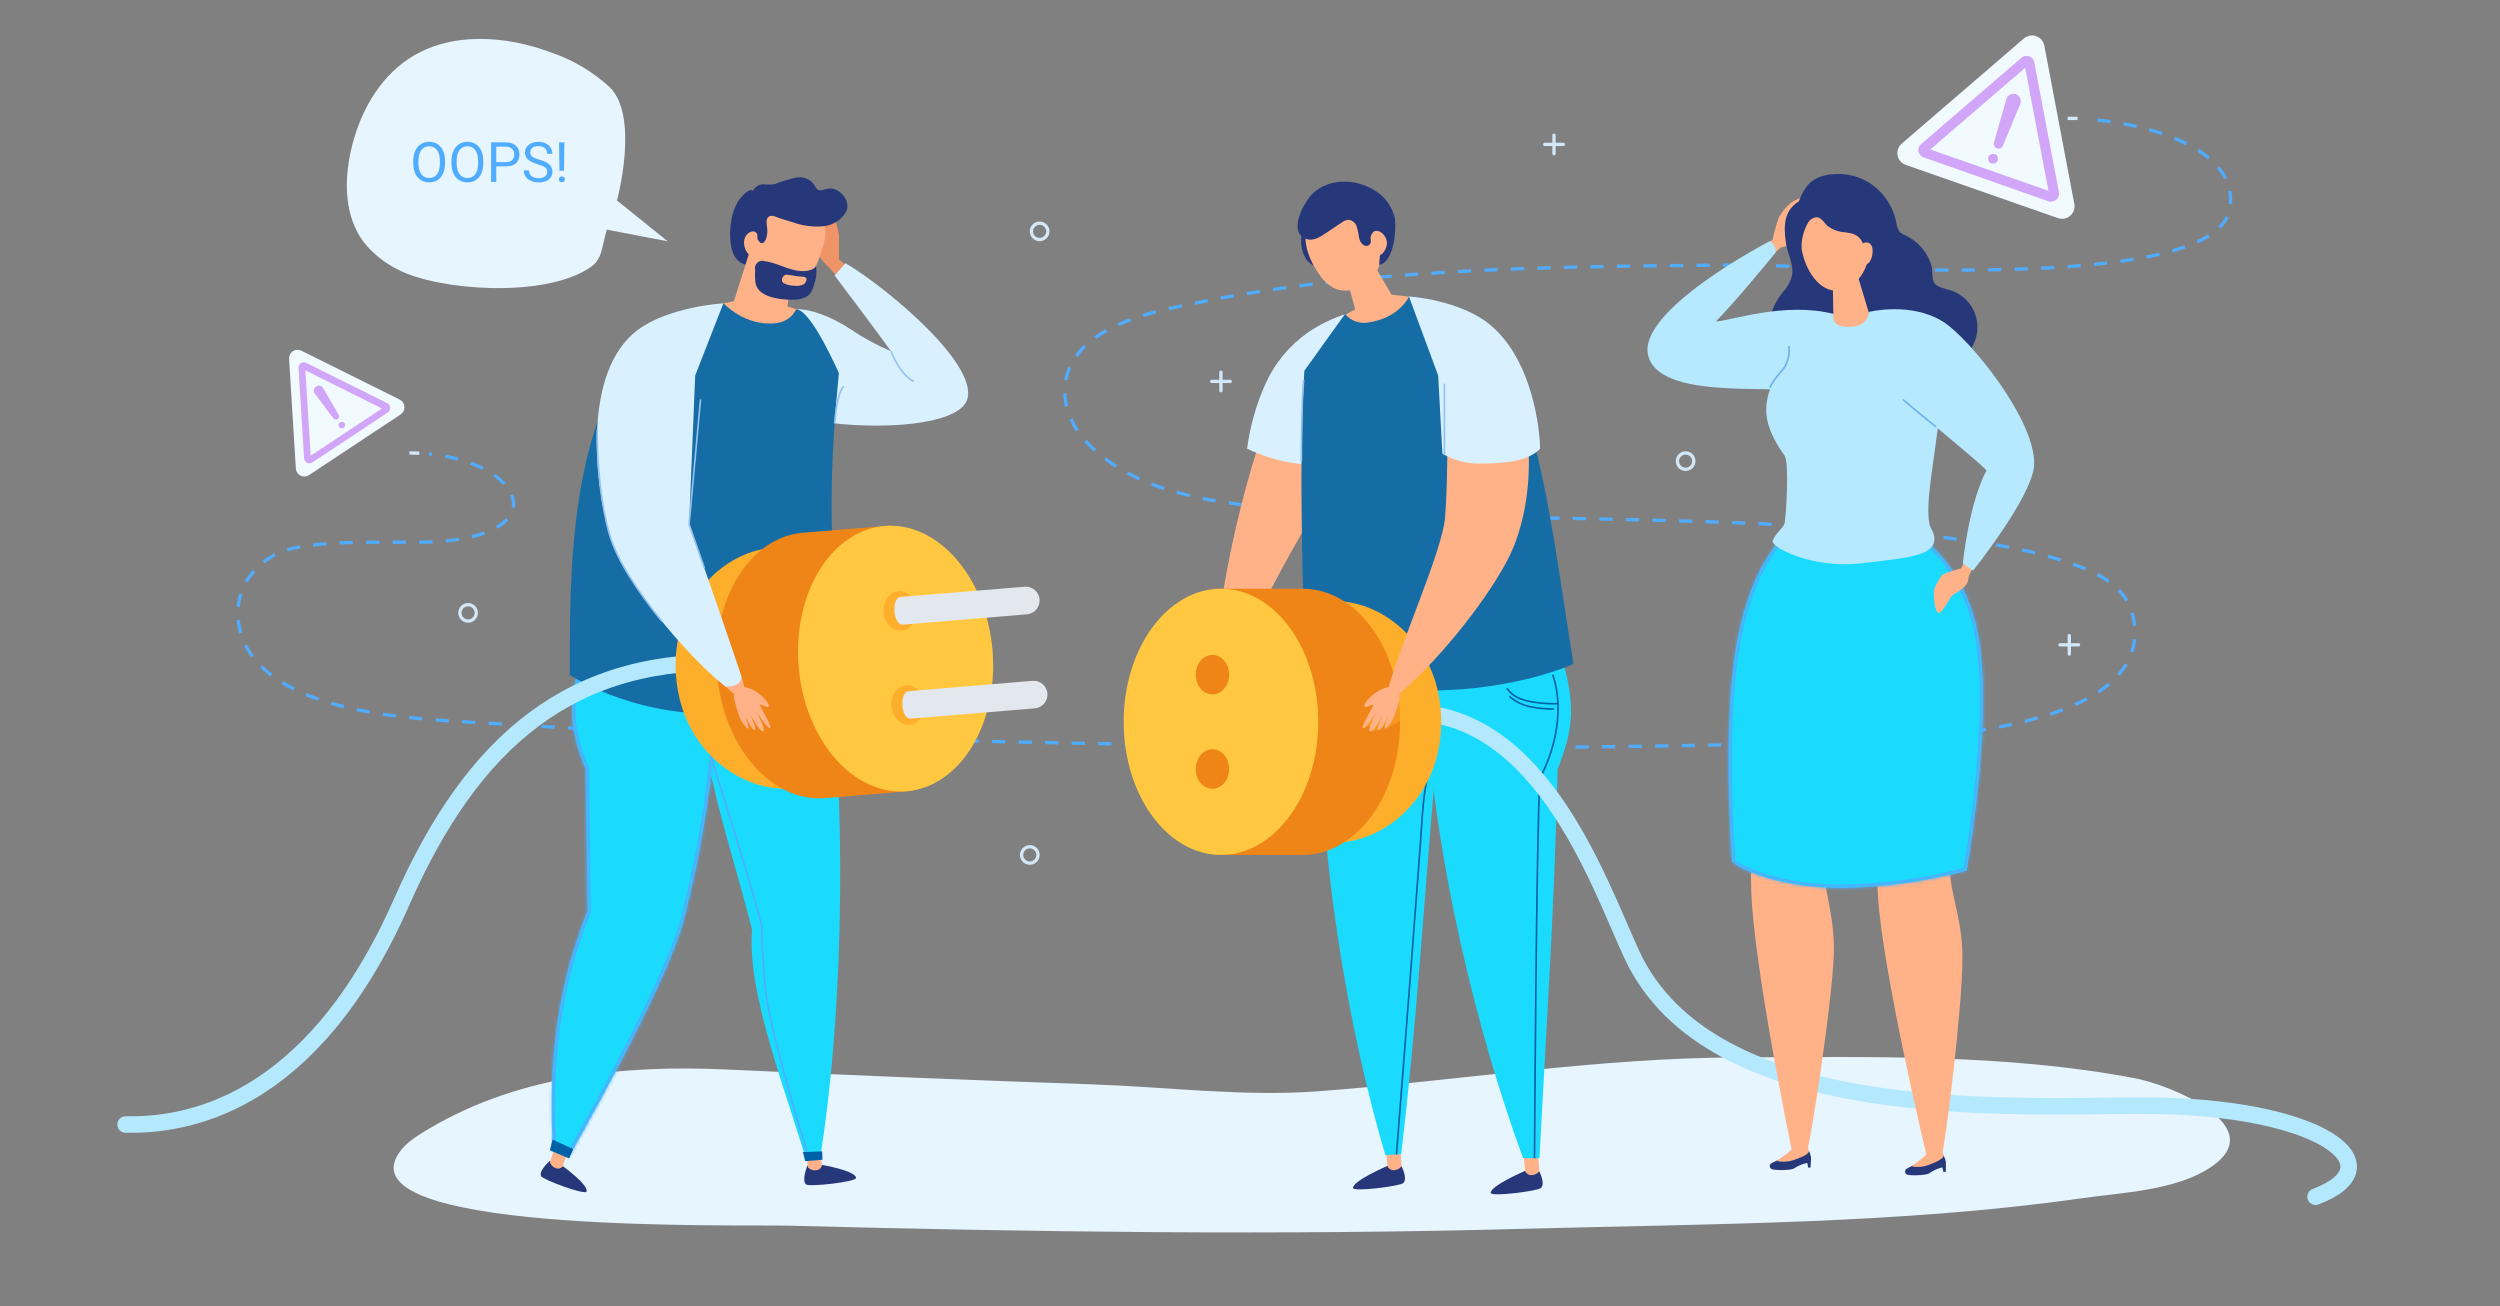 <svg width="756" height="395" viewBox="0 0 756 395" fill="none" xmlns="http://www.w3.org/2000/svg">
<rect x="0" y="0" width="756" height="395" fill="#808080" stroke="none"/>
<g clip-path="url(#clip0)">
<path d="M673.408 341.351C669.374 333.644 652.984 327.461 645.633 326.072C606.473 318.604 565.446 319.634 525.763 319.754C482.555 319.903 441.319 326.818 398.469 330.015C376.177 331.673 352.631 328.685 330.294 327.909C293.51 326.634 256.731 325.141 219.957 323.428C188.253 321.934 155.353 325.265 127.399 342.74C124.217 344.727 121.005 347.116 119.555 350.686C110.472 373.09 223.677 370.252 238.439 370.64C312.828 372.582 387.278 373.628 461.698 371.566C516.978 370.073 574.679 370.162 629.542 362.351C641.673 360.633 658.198 360.006 668.671 352.867C674.468 348.924 675.32 344.966 673.408 341.351Z" fill="#E7F5FE"/>
<path d="M625.254 35.807C626.225 35.807 627.226 35.807 628.242 35.807" stroke="#D2E8F9" stroke-miterlimit="10"/>
<path d="M634.233 36.285C653.521 38.242 677.083 46.397 674.319 63.08C669.926 89.666 551.686 79.853 523.418 80.137C466.643 80.69 409.241 80.899 353.557 93.326C340.006 96.313 320.613 103.004 322.092 120.21C322.615 126.185 326.17 131.696 330.683 135.788C346.953 150.47 369.528 151.874 390.64 154.458C422.463 158.356 573.783 153.159 623.252 169.394C632.993 172.59 645.17 176.713 645.573 190.618C646.604 225.986 558.723 224.254 532.367 224.971C462.011 226.763 391.581 226.046 321.225 224.657C264.361 223.537 207.332 222.551 150.557 218.877C129.401 217.518 94.799 217.099 78.663 201.222C69.698 192.351 68.443 176.205 82.712 167.96C92.767 162.135 122.275 164.689 133.63 163.704C167.993 160.716 157.535 139.941 129.745 137.267" stroke="#4FACFE" stroke-miterlimit="10" stroke-dasharray="4.01 4.01"/>
<path d="M126.787 137.043C125.816 137.043 124.815 136.968 123.799 136.968" stroke="#D2E8F9" stroke-miterlimit="10"/>
<path d="M627.271 61.676L618.202 13.807C618.079 13.154 617.787 12.544 617.354 12.04C616.921 11.536 616.363 11.155 615.736 10.935C615.108 10.716 614.434 10.665 613.781 10.789C613.128 10.913 612.519 11.207 612.016 11.641L575.083 43.425C574.578 43.857 574.196 44.414 573.976 45.04C573.755 45.667 573.703 46.34 573.826 46.993C573.949 47.646 574.242 48.255 574.675 48.758C575.108 49.262 575.666 49.643 576.293 49.862L622.295 65.948C622.923 66.17 623.597 66.223 624.252 66.101C624.906 65.979 625.516 65.686 626.021 65.253C626.526 64.82 626.907 64.261 627.127 63.633C627.346 63.005 627.396 62.33 627.271 61.676V61.676Z" fill="#F0FAFF"/>
<path d="M620.293 61.019C620.03 61.017 619.768 60.977 619.516 60.9L581.672 47.577C581.284 47.44 580.94 47.203 580.672 46.891C580.405 46.579 580.225 46.202 580.149 45.798C580.073 45.394 580.105 44.978 580.241 44.59C580.377 44.202 580.613 43.857 580.925 43.589L611.314 17.436C611.628 17.171 612.005 16.992 612.41 16.918C612.814 16.843 613.23 16.875 613.618 17.011C614.006 17.147 614.352 17.382 614.621 17.692C614.89 18.002 615.074 18.378 615.154 18.781L622.624 58.166C622.688 58.505 622.676 58.853 622.59 59.186C622.504 59.52 622.345 59.83 622.126 60.095C621.906 60.36 621.631 60.574 621.319 60.721C621.008 60.867 620.668 60.944 620.323 60.945L620.293 61.019ZM583.704 45.202L619.457 57.703L612.42 20.498L583.704 45.202Z" fill="#BC6DF4" fill-opacity="0.6"/>
<path d="M603.859 44.873C603.523 44.74 603.248 44.489 603.083 44.168C602.918 43.846 602.875 43.476 602.962 43.126L606.727 29.968C606.81 29.676 606.952 29.405 607.143 29.171C607.334 28.936 607.571 28.743 607.84 28.603C608.108 28.463 608.403 28.38 608.705 28.358C609.006 28.335 609.31 28.375 609.596 28.474V28.474C609.885 28.575 610.151 28.733 610.377 28.941C610.603 29.148 610.784 29.399 610.908 29.68C611.033 29.959 611.099 30.262 611.102 30.569C611.105 30.875 611.045 31.179 610.926 31.461L605.651 44.097C605.496 44.42 605.229 44.676 604.9 44.819C604.57 44.961 604.201 44.981 603.859 44.873Z" fill="#BC6DF4" fill-opacity="0.6"/>
<path d="M604.127 48.458C604.038 48.744 603.864 48.997 603.629 49.183C603.394 49.369 603.108 49.48 602.809 49.502C602.51 49.523 602.211 49.454 601.952 49.304C601.692 49.153 601.484 48.928 601.354 48.658C601.225 48.388 601.179 48.084 601.224 47.788C601.269 47.492 601.403 47.215 601.607 46.996C601.811 46.776 602.076 46.623 602.369 46.556C602.661 46.489 602.967 46.512 603.246 46.621C603.598 46.759 603.885 47.025 604.049 47.366C604.212 47.707 604.24 48.097 604.127 48.458Z" fill="#BC6DF4" fill-opacity="0.6"/>
<path d="M120.93 120.867L91.138 106.051C90.734 105.847 90.282 105.754 89.83 105.781C89.378 105.808 88.94 105.954 88.563 106.204C88.185 106.454 87.88 106.8 87.679 107.206C87.478 107.612 87.388 108.063 87.418 108.515L89.465 141.673C89.49 142.127 89.635 142.565 89.885 142.945C90.135 143.324 90.481 143.63 90.888 143.832C91.295 144.034 91.749 144.124 92.202 144.094C92.655 144.064 93.093 143.914 93.469 143.66L121.199 125.288C121.567 125.036 121.863 124.693 122.058 124.292C122.254 123.891 122.342 123.447 122.315 123.002C122.288 122.557 122.146 122.126 121.904 121.752C121.661 121.378 121.326 121.074 120.93 120.867V120.867Z" fill="#F0FAFF"/>
<path d="M117.643 124.362C117.537 124.509 117.406 124.636 117.255 124.736L94.455 139.851C94.217 140.005 93.943 140.094 93.66 140.11C93.377 140.126 93.095 140.067 92.841 139.941C92.59 139.817 92.376 139.628 92.221 139.395C92.066 139.161 91.976 138.891 91.96 138.611L90.272 111.308C90.248 111.018 90.302 110.727 90.428 110.465C90.554 110.202 90.748 109.978 90.989 109.815C91.225 109.662 91.496 109.574 91.776 109.558C92.057 109.542 92.336 109.6 92.588 109.725L117.09 121.913C117.343 122.039 117.558 122.23 117.712 122.466C117.867 122.702 117.957 122.975 117.972 123.257C117.993 123.454 117.975 123.653 117.918 123.843C117.862 124.033 117.768 124.209 117.643 124.362V124.362ZM93.947 137.805L115.507 123.526L92.349 112.01L93.947 137.805Z" fill="#BC6DF4" fill-opacity="0.6"/>
<path d="M102.12 126.737C101.912 126.873 101.659 126.924 101.415 126.88C101.17 126.835 100.952 126.699 100.805 126.498L95.202 119.03C95.079 118.866 94.992 118.678 94.945 118.479C94.897 118.279 94.892 118.072 94.928 117.87C94.965 117.669 95.042 117.477 95.156 117.306C95.27 117.136 95.418 116.99 95.591 116.879V116.879C95.76 116.763 95.951 116.683 96.153 116.644C96.355 116.605 96.563 116.608 96.763 116.653C96.964 116.698 97.153 116.783 97.319 116.905C97.484 117.026 97.624 117.18 97.727 117.357L102.419 125.438C102.548 125.651 102.589 125.905 102.533 126.148C102.477 126.391 102.329 126.602 102.12 126.737V126.737Z" fill="#BC6DF4" fill-opacity="0.6"/>
<path d="M104.196 127.992C104.269 128.1 104.319 128.222 104.344 128.35C104.369 128.478 104.368 128.61 104.342 128.738C104.315 128.866 104.264 128.987 104.19 129.095C104.116 129.203 104.022 129.295 103.913 129.366C103.805 129.437 103.684 129.487 103.557 129.512C103.429 129.537 103.299 129.536 103.172 129.511C103.045 129.485 102.924 129.435 102.817 129.362C102.709 129.29 102.617 129.197 102.545 129.09C102.474 128.982 102.424 128.861 102.399 128.734C102.374 128.607 102.375 128.476 102.401 128.349C102.426 128.222 102.477 128.101 102.549 127.994C102.621 127.887 102.714 127.794 102.822 127.723C103.041 127.579 103.307 127.527 103.564 127.577C103.821 127.627 104.048 127.776 104.196 127.992V127.992Z" fill="#BC6DF4" fill-opacity="0.6"/>
<path d="M141.548 187.81C142.918 187.81 144.028 186.7 144.028 185.331C144.028 183.961 142.918 182.851 141.548 182.851C140.178 182.851 139.068 183.961 139.068 185.331C139.068 186.7 140.178 187.81 141.548 187.81Z" stroke="#D2E8F9" stroke-miterlimit="10"/>
<path d="M509.732 141.927C511.102 141.927 512.212 140.817 512.212 139.448C512.212 138.078 511.102 136.968 509.732 136.968C508.362 136.968 507.252 138.078 507.252 139.448C507.252 140.817 508.362 141.927 509.732 141.927Z" stroke="#D2E8F9" stroke-miterlimit="10"/>
<path d="M314.382 72.445C315.752 72.445 316.862 71.335 316.862 69.966C316.862 68.597 315.752 67.487 314.382 67.487C313.012 67.487 311.902 68.597 311.902 69.966C311.902 71.335 313.012 72.445 314.382 72.445Z" stroke="#D2E8F9" stroke-miterlimit="10"/>
<path d="M311.409 261.011C312.779 261.011 313.889 259.901 313.889 258.531C313.889 257.162 312.779 256.052 311.409 256.052C310.039 256.052 308.929 257.162 308.929 258.531C308.929 259.901 310.039 261.011 311.409 261.011Z" stroke="#D2E8F9" stroke-miterlimit="10"/>
<path d="M369.215 112.533V118.149" stroke="#D2E8F9" stroke-linecap="round" stroke-linejoin="round"/>
<path d="M372.024 115.341H366.406" stroke="#D2E8F9" stroke-linecap="round" stroke-linejoin="round"/>
<path d="M469.93 40.871V46.472" stroke="#D2E8F9" stroke-linecap="round" stroke-linejoin="round"/>
<path d="M472.739 43.664H467.121" stroke="#D2E8F9" stroke-linecap="round" stroke-linejoin="round"/>
<path d="M625.747 192.186V197.787" stroke="#D2E8F9" stroke-linecap="round" stroke-linejoin="round"/>
<path d="M628.556 194.994H622.938" stroke="#D2E8F9" stroke-linecap="round" stroke-linejoin="round"/>
<path d="M419.595 352.553C419.595 352.553 409.136 357.034 409.136 359.229C409.136 360.514 423.509 358.677 424.376 357.736C425.75 356.347 423.808 352.658 423.808 352.658L419.595 352.553Z" fill="#26387A"/>
<path d="M418.923 346.295L419.595 352.702C419.75 353.052 420.003 353.348 420.324 353.555C420.646 353.762 421.021 353.871 421.403 353.867C421.869 353.876 422.331 353.774 422.751 353.572C423.172 353.37 423.539 353.072 423.823 352.702L423.3 344.667" fill="#FFB288"/>
<path d="M437.165 199.087C440.96 214.396 439.556 222.163 433.983 233.708C430.621 272.541 428.26 311.181 423.719 349.028L418.923 349.297C408.016 312.45 398.006 257.367 399.275 207.018" fill="url(#paint0_linear)"/>
<path d="M434.775 204.404C436.067 208.037 436.621 211.891 436.403 215.74C436.209 221.55 433.848 226.808 432.324 232.319C430.277 239.653 430.128 246.971 429.575 254.499C428.699 266.278 427.807 278.058 426.901 289.837C425.437 309.045 423.943 328.252 422.419 347.46L422.284 349.163" stroke="#0061A6" stroke-width="0.5" stroke-miterlimit="10"/>
<path d="M461.235 354.047C461.235 354.047 450.776 358.527 450.776 360.723C450.776 362.007 465.134 360.17 466.001 359.229C467.39 357.84 465.448 354.151 465.448 354.151L461.235 354.047Z" fill="#26387A"/>
<path d="M460.577 347.788L461.235 354.196C461.392 354.543 461.647 354.838 461.967 355.044C462.288 355.251 462.661 355.361 463.042 355.361C463.51 355.363 463.972 355.26 464.394 355.058C464.816 354.856 465.186 354.562 465.478 354.196L464.955 346.16" fill="#FFB288"/>
<path d="M471.902 197.787C476.698 212.813 475.802 220.654 471.021 232.543C470.229 271.496 467.54 312.166 465.523 350.238H460.592C447.265 314.183 433.012 258.532 430.95 208.212" fill="url(#paint1_linear)"/>
<path d="M469.512 204.016C469.512 204.016 475.085 217.04 465.672 235.381C464.581 252.647 464.029 350.283 464.029 350.283" fill="url(#paint2_linear)"/>
<path d="M469.512 204.016C469.512 204.016 475.085 217.04 465.672 235.381C464.581 252.647 464.029 350.283 464.029 350.283" stroke="#0061A6" stroke-width="0.5" stroke-miterlimit="10"/>
<path d="M455.692 208.138C456.698 209.592 458.127 210.703 459.785 211.319C461.429 211.913 463.141 212.299 464.88 212.469C466.934 212.753 469.009 212.858 471.081 212.783" stroke="#0061A6" stroke-width="0.5" stroke-miterlimit="10"/>
<path d="M456.424 210.572C458.244 212.154 460.441 213.239 462.803 213.724C465.148 214.202 467.537 214.427 469.93 214.396" stroke="#0061A6" stroke-width="0.5" stroke-miterlimit="10"/>
<path d="M414.889 125.244C398.274 154.13 380.39 180.297 369.797 211.872L366.63 210.199C367.437 180.85 376.954 138.193 389.445 111.622" fill="#FFB288"/>
<path d="M406.776 95.028C402.805 96.311 399.037 98.151 395.585 100.495C389.951 104.423 385.489 109.808 382.676 116.073C379.873 122.308 378.001 128.92 377.118 135.699C381.847 137.931 386.883 139.441 392.059 140.18C397.522 140.755 403.031 140.755 408.494 140.18" fill="#D9F0FF"/>
<path d="M394.435 112.115C392.657 143.361 394.001 175.518 394.808 205.912C394.808 205.912 405.7 208.81 432.16 208.81C458.62 208.81 475.817 200.774 475.817 200.774C470.707 169.529 466.643 131.188 454.123 105.483C454.123 105.483 440.004 90.249 426.064 89.621C423.174 89.663 420.336 90.395 417.787 91.757C415.815 92.668 406.791 94.879 406.791 94.879L394.435 112.115Z" fill="#166DA5"/>
<path d="M394.24 114.893C393.538 120.867 393.538 139.448 393.538 139.448" stroke="#94C1F2" stroke-width="0.5" stroke-miterlimit="10"/>
<path d="M420.581 215.755C464.82 210.841 483.332 266.911 493.462 288.657C517.277 340.067 607.131 334.346 648.083 334.346C701.72 334.346 725.252 352.419 700.226 361.888" stroke="#B4E8FD" stroke-width="5" stroke-linecap="round" stroke-linejoin="round"/>
<path d="M435.82 218.279C435.82 241.042 418.594 254.768 403.877 254.768H379.718V181.791H403.877C418.594 181.791 435.82 195.517 435.82 218.279Z" fill="#FDAE2B"/>
<path d="M423.375 218.279C423.375 240.519 410.212 258.532 393.957 258.532H367.317V178.027H393.957C410.212 178.027 423.375 196.04 423.375 218.279Z" fill="#EF8417"/>
<g style="mix-blend-mode:multiply" opacity="0.5">
<path d="M429.291 196.279C423.524 204.135 417.912 212.101 412.453 220.176C413.227 220.017 413.942 219.645 414.515 219.101C414.515 219.698 413.544 220.744 414.395 221.132C415.247 221.52 416.158 220.52 417.04 220.803C417.877 220.609 418.654 219.549 419.266 218.951C419.073 219.398 418.947 219.871 418.893 220.355C424.779 218.07 430.038 212.604 434.61 208.183C433.546 203.935 431.746 199.906 429.291 196.279V196.279Z" fill="#FDAE2B"/>
</g>
<path d="M369.215 258.532C385.462 258.532 398.633 240.51 398.633 218.279C398.633 196.049 385.462 178.027 369.215 178.027C352.968 178.027 339.797 196.049 339.797 218.279C339.797 240.51 352.968 258.532 369.215 258.532Z" fill="#FFC840"/>
<path d="M371.68 232.543C371.68 235.844 369.424 238.517 366.63 238.517C363.836 238.517 361.595 235.829 361.595 232.543C361.595 229.257 363.851 226.569 366.63 226.569C369.409 226.569 371.68 229.242 371.68 232.543Z" fill="#EF8417"/>
<path d="M371.68 204.016C371.68 207.316 369.424 209.99 366.63 209.99C363.836 209.99 361.595 207.316 361.595 204.016C361.595 200.715 363.851 198.041 366.63 198.041C369.409 198.041 371.68 200.715 371.68 204.016Z" fill="#EF8417"/>
<path d="M462.161 135.176C462.161 135.176 464.029 154.189 455.527 170.006C448.221 183.494 433.803 201.028 422.12 210.677L419.311 209.99C423.375 194.412 436.209 166.676 437.001 156.355C437.793 146.034 437.613 133.951 437.808 128.171" fill="#FFB288"/>
<path d="M426.049 89.621C426.049 89.621 441.707 90.682 450.776 98.359C463.745 109.307 465.717 130.755 465.717 135.699C461.802 139.941 453.226 140.179 446.981 140.179C443.18 140.156 439.452 139.125 436.179 137.192L434.909 113.549" fill="#D9F0FF"/>
<path d="M420.461 207.675C418.619 207.93 416.885 208.695 415.456 209.885C414.082 210.961 412.393 212.753 412.573 213.575C412.752 214.396 415.008 212.783 415.277 213.111C415.546 213.44 411.422 219.668 412.199 220.131C412.976 220.594 416.487 214.964 416.487 214.964C416.487 214.964 413.081 220.938 414.395 221.117C415.71 221.296 418.519 215.531 418.519 215.531C418.519 215.531 415.964 220.624 416.846 220.818C417.727 221.013 420.088 215.934 420.088 215.934C420.088 215.934 418.161 220.266 418.893 220.34C419.266 220.34 421.179 218.22 421.97 215.621C422.762 213.022 423.674 210.811 422.957 208.81" fill="#FFB288"/>
<path d="M436.792 116.028V137.581" stroke="#94C1F2" stroke-width="0.5" stroke-miterlimit="10"/>
<path d="M393.598 69.742C393.508 70.683 393.478 71.609 393.478 72.55C393.386 74.597 393.906 76.625 394.973 78.375C395.79 79.52 396.977 80.348 398.334 80.72C399.29 80.989 400.545 80.869 400.949 79.973C401.073 79.65 401.124 79.303 401.098 78.957C401.085 75.472 400.41 72.02 399.111 68.786" fill="#26387A"/>
<path d="M417.219 71.698C415.875 66.471 411.661 59.137 404.774 60.601C402.625 60.989 400.614 61.93 398.94 63.331C397.266 64.732 395.986 66.546 395.226 68.592C393.732 73.506 396.168 79.226 399.111 83.229C400.155 84.777 401.54 86.064 403.16 86.993C407.134 89.054 412.513 87.366 415.217 84.006C416.473 82.246 417.308 80.22 417.655 78.086C418.002 75.951 417.853 73.766 417.219 71.698Z" fill="#FFB288"/>
<path d="M407.582 85.38L409.823 93.594L406.835 95.088C407.683 96.057 408.767 96.79 409.981 97.216C411.196 97.643 412.5 97.748 413.768 97.523C423.151 96.178 426.109 89.681 426.109 89.681L420.805 89.129L414.948 79.136" fill="#FFB288"/>
<path d="M421.806 65.993C421.395 64.206 420.619 62.523 419.527 61.05C418.434 59.577 417.048 58.346 415.456 57.435C409.898 54.074 402.01 53.805 397.049 58.45C394.241 61.094 389.176 70.399 395.227 72.326C397.124 72.908 399.066 71.758 400.71 70.653L405.73 67.292C406.297 66.845 406.972 66.557 407.687 66.456C408.269 66.505 408.825 66.723 409.284 67.084C409.744 67.445 410.087 67.933 410.272 68.487C410.6 69.628 410.845 70.791 411.004 71.967C411.141 72.798 411.59 73.546 412.259 74.058C412.427 74.184 412.619 74.273 412.824 74.32C413.029 74.366 413.241 74.369 413.446 74.328C413.652 74.287 413.847 74.204 414.018 74.083C414.19 73.961 414.333 73.806 414.44 73.625C414.568 73.06 414.568 72.473 414.44 71.908C414.44 71.325 414.754 70.608 415.337 70.638C415.548 70.651 415.748 70.735 415.905 70.877C417.399 72.012 416.891 74.297 417.399 76.075C417.399 76.314 416.98 79.928 417.13 80.107C421.836 79.077 422.269 68.562 421.806 65.993Z" fill="#26387A"/>
<path d="M414.904 71.131C414.887 70.799 415.002 70.474 415.222 70.225C415.443 69.977 415.752 69.825 416.084 69.802C416.421 69.788 416.757 69.841 417.072 69.959C417.388 70.077 417.677 70.257 417.922 70.489C418.368 70.852 418.732 71.307 418.99 71.822C419.247 72.337 419.393 72.9 419.416 73.476C419.396 74.377 419.104 75.252 418.579 75.985C418.283 76.518 417.814 76.935 417.249 77.165C416.87 77.259 416.473 77.246 416.101 77.127C415.729 77.009 415.397 76.789 415.143 76.493" fill="#FFB288"/>
<path d="M248.524 352.269C248.524 352.269 258.594 353.957 258.878 356.168C259.042 357.437 244.759 358.946 243.788 358.199C242.293 357.004 244.131 352.538 244.131 352.538L248.524 352.269Z" fill="#26387A"/>
<path d="M247.732 346.145L248.553 352.508C248.443 352.872 248.228 353.196 247.937 353.44C247.645 353.684 247.288 353.838 246.91 353.882C246.448 353.952 245.977 353.913 245.533 353.768C245.089 353.622 244.686 353.375 244.355 353.046L243.175 345.1" fill="#FFB288"/>
<path d="M210.066 201.058C208.259 216.711 208.169 224.239 215.161 234.978C218.478 250.138 223.573 265.656 227.427 281.159C225.769 299.695 237.393 329.208 243.638 350.298L248.12 349.521C254.186 311.584 256.442 253.394 250.989 202.462" fill="url(#paint3_linear)"/>
<path d="M212.995 222.327C212.995 222.327 230.341 277.336 230.341 280.323C230.341 283.31 230.804 293.586 231.581 300.233C232.985 312.435 244.042 348.386 244.042 348.386" stroke="#4FACFE" stroke-width="0.5" stroke-miterlimit="10"/>
<path d="M243.503 351.134L242.801 348.386L248.628 348.177L248.703 350.716L243.503 351.134Z" fill="#0061A6"/>
<path d="M170.175 352.628C170.175 352.628 178.063 358.318 177.361 360.335C176.958 361.485 164.139 356.735 163.631 355.675C162.809 354.002 166.32 351 166.32 351L170.175 352.628Z" fill="#26387A"/>
<path d="M172.102 347.027L170.115 352.807C169.865 353.069 169.544 353.254 169.192 353.339C168.839 353.424 168.47 353.405 168.128 353.285C167.71 353.139 167.33 352.903 167.015 352.593C166.7 352.283 166.457 351.908 166.305 351.493L168.651 344.219" fill="#FFB288"/>
<mask id="path-61-inside-1" fill="white">
<path d="M176.196 197.787C171.4 212.813 172.296 220.654 177.077 232.543C177.361 246.777 177.51 261.175 177.675 275.573C167.53 300.964 165.931 323.712 167.216 347.863L172.102 349.685C172.102 349.685 201.221 298.903 206.57 278.889C212.634 255.78 216.181 232.084 217.148 208.212"/>
</mask>
<path d="M176.196 197.787C171.4 212.813 172.296 220.654 177.077 232.543C177.361 246.777 177.51 261.175 177.675 275.573C167.53 300.964 165.931 323.712 167.216 347.863L172.102 349.685C172.102 349.685 201.221 298.903 206.57 278.889C212.634 255.78 216.181 232.084 217.148 208.212" fill="url(#paint4_linear)"/>
<path d="M177.077 232.543L178.077 232.523L178.073 232.34L178.005 232.17L177.077 232.543ZM177.675 275.573L178.603 275.944L178.677 275.76L178.675 275.562L177.675 275.573ZM167.216 347.863L166.218 347.916L166.252 348.571L166.867 348.8L167.216 347.863ZM172.102 349.685L171.752 350.622L172.547 350.919L172.969 350.183L172.102 349.685ZM206.57 278.889L207.536 279.147L207.537 279.143L206.57 278.889ZM175.243 197.483C172.825 205.058 171.817 210.899 172.046 216.383C172.275 221.87 173.739 226.923 176.149 232.916L178.005 232.17C175.634 226.274 174.26 221.462 174.044 216.3C173.828 211.134 174.77 205.542 177.148 198.091L175.243 197.483ZM176.077 232.563C176.361 246.792 176.51 261.185 176.675 275.585L178.675 275.562C178.51 261.166 178.361 246.762 178.077 232.523L176.077 232.563ZM176.746 275.202C166.53 300.771 164.928 323.675 166.218 347.916L168.215 347.81C166.935 323.748 168.53 301.158 178.603 275.944L176.746 275.202ZM166.867 348.8L171.752 350.622L172.451 348.748L167.566 346.926L166.867 348.8ZM172.102 349.685C172.969 350.183 172.969 350.182 172.97 350.182C172.97 350.182 172.97 350.181 172.971 350.18C172.972 350.179 172.973 350.176 172.975 350.173C172.978 350.167 172.984 350.158 172.991 350.145C173.005 350.121 173.026 350.084 173.054 350.035C173.109 349.938 173.192 349.794 173.299 349.605C173.514 349.227 173.83 348.671 174.234 347.956C175.042 346.526 176.202 344.462 177.61 341.923C180.426 336.844 184.237 329.864 188.216 322.256C196.152 307.083 204.828 289.282 207.536 279.147L205.604 278.631C202.964 288.511 194.405 306.108 186.444 321.329C182.475 328.918 178.672 335.884 175.861 340.953C174.455 343.487 173.298 345.547 172.493 346.972C172.09 347.685 171.775 348.239 171.561 348.615C171.454 348.803 171.372 348.947 171.317 349.043C171.29 349.091 171.269 349.127 171.255 349.152C171.248 349.164 171.243 349.173 171.239 349.179C171.238 349.182 171.236 349.184 171.236 349.186C171.235 349.186 171.235 349.187 171.235 349.187C171.234 349.188 171.234 349.188 172.102 349.685ZM207.537 279.143C213.62 255.964 217.177 232.196 218.147 208.253L216.149 208.172C215.184 231.971 211.649 255.596 205.603 278.635L207.537 279.143Z" fill="#4FACFE" mask="url(#path-61-inside-1)"/>
<path d="M166.305 347.863L167.082 344.592L173.342 347.505L172.102 350.298L166.305 347.863Z" fill="#0061A6"/>
<path d="M257.638 81.81L253.708 78.464V71.474C253.708 70.399 252.214 64.006 250.944 64.006C249.674 64.006 249.331 62.393 248.673 63.05C248.016 63.708 249.211 70.996 248.673 71.534C248.135 72.072 247.433 68.069 246.94 68.547C246.447 69.025 246.387 71.982 246.387 73.476C246.611 75.496 247.451 77.4 248.793 78.927C249.973 80.122 255.247 85.813 255.247 85.813L257.638 81.81Z" fill="#EF9467"/>
<path d="M255.665 79.585L252.393 83.318C252.393 83.318 265.347 100.45 269.441 106.2C265.16 104.404 261.071 102.182 257.234 99.569C251.138 95.566 245.028 93.46 240.799 93.46C231.835 93.46 236.526 123.018 246.94 127.349C266.677 130.337 288.774 128.44 292.195 121.495C297.215 111.219 268.275 86.993 255.665 79.585Z" fill="#D9F0FF"/>
<path d="M269.441 106.2C269.441 106.2 271.921 113.086 276.313 115.341" stroke="#94C1F2" stroke-width="0.5" stroke-miterlimit="10"/>
<path d="M195.469 101.346C171.938 127.783 172.296 173.218 172.296 204.09C172.296 204.09 189.568 215.89 215.953 215.89C242.338 215.89 253.305 209.377 253.305 209.377C254.097 178.102 248.524 164.57 253.678 112.847C253.678 112.847 245.267 93.535 240.769 93.535C236.272 93.535 218.717 91.802 218.717 91.802L195.469 101.346Z" fill="#166DA5"/>
<path d="M252.408 128.037C252.408 128.037 252.946 119 255.142 116.805" stroke="#94C1F2" stroke-width="0.5" stroke-miterlimit="10"/>
<path d="M226.531 71.907C227.397 66.575 231.207 58.958 238.185 59.824C242.562 60.362 245.954 63.394 248.404 66.934C250.511 69.921 249.719 72.908 246.731 80.57C245.526 82.629 243.963 84.455 242.114 85.962C238.334 88.352 232.836 87.157 229.848 83.976C228.417 82.346 227.376 80.413 226.801 78.323C226.226 76.232 226.134 74.039 226.531 71.907V71.907Z" fill="#FFB288"/>
<path d="M227.457 71.265C228.473 71.116 227.457 70.459 227.905 71.37C228.189 71.952 228.279 72.117 228.847 72.311C229.415 72.505 229.415 73.013 229.878 73.356C230.61 73.894 231.222 73.162 231.536 72.535C232.026 71.334 232.171 70.02 231.954 68.741C231.85 67.755 231.521 66.202 232.477 65.515C233.434 64.828 235.002 65.769 235.824 66.008C237.064 66.366 238.304 66.77 239.559 67.158C242.543 68.252 245.728 68.69 248.897 68.442C250.316 68.311 251.685 67.848 252.891 67.09C254.098 66.333 255.11 65.302 255.845 64.081C257.428 61.004 254.261 57.002 251.019 56.987C250.176 57.075 249.345 57.25 248.539 57.509C248.234 57.584 247.917 57.584 247.612 57.509C246.91 57.3 246.596 56.509 246.208 55.881C245.621 55.037 244.802 54.381 243.85 53.992C242.899 53.602 241.855 53.496 240.844 53.686C238.555 54.174 236.311 54.853 234.136 55.717C232.985 55.859 231.821 55.859 230.67 55.717C230.04 55.762 229.434 55.971 228.91 56.322C228.386 56.673 227.963 57.154 227.681 57.718C226.695 56.688 224.514 59.212 223.976 59.854C221.586 62.767 220.839 66.949 220.779 70.608C220.779 73.819 221.257 78.479 224.768 79.779C226.262 80.316 227.188 80.615 227.263 79.256C226.717 77.502 226.4 75.685 226.322 73.849C226.208 73.278 226.271 72.686 226.503 72.152C226.736 71.618 227.126 71.168 227.622 70.862" fill="#26387A"/>
<path d="M238.917 84.648L238.155 92.698L240.799 93.46C240.25 94.618 239.411 95.615 238.365 96.356C237.318 97.096 236.098 97.554 234.823 97.687C225.425 98.942 218.792 91.713 218.792 91.713L221.929 91.1L226.68 76.164" fill="#FFB288"/>
<path d="M229.026 71.206C229.014 70.87 228.872 70.553 228.629 70.321C228.386 70.089 228.062 69.962 227.726 69.966C227.05 70.008 226.416 70.313 225.963 70.817C223.334 73.431 226.636 79.779 229.235 76.523" fill="#FFB288"/>
<path d="M246.746 80.436C246.313 81.437 244.654 81.825 243.758 81.93C239.276 82.407 235.675 79.555 231.432 79.032C231.045 78.865 230.619 78.811 230.202 78.874C229.785 78.937 229.395 79.115 229.075 79.389C228.754 79.663 228.517 80.02 228.39 80.422C228.262 80.823 228.25 81.253 228.354 81.661C228.301 82.656 228.301 83.653 228.354 84.648C228.393 85.499 228.623 86.331 229.026 87.082C230.939 90.264 237.318 90.802 240.545 90.607C241.857 90.606 243.14 90.222 244.236 89.502C245.73 88.412 245.999 86.515 246.552 84.812C246.954 83.388 247.021 81.89 246.746 80.436V80.436Z" fill="#26387A"/>
<path d="M243.608 83.901C243.467 83.8 243.302 83.739 243.13 83.722C241.517 83.605 239.91 83.401 238.319 83.109C238.048 83.057 237.769 83.057 237.497 83.109C237.223 83.222 236.985 83.406 236.806 83.643C236.627 83.879 236.515 84.159 236.481 84.454C236.425 84.716 236.465 84.991 236.594 85.226C236.723 85.462 236.932 85.644 237.184 85.738C238.153 86.184 239.209 86.414 240.276 86.41C241.274 86.567 242.295 86.383 243.175 85.888C243.608 85.574 244.251 84.364 243.608 83.901Z" fill="#FFB288"/>
<path d="M224.111 200.536C172.7 197.847 142.758 224.433 121.498 272.676C93.917 335.407 55.355 340.395 37.979 340.052" stroke="#B4E8FD" stroke-width="5" stroke-linecap="round" stroke-linejoin="round"/>
<path d="M204.449 204.717C206.331 227.39 224.648 239.638 239.32 238.428L263.39 236.411L257.324 163.689L233.254 165.705C218.583 166.915 202.551 182 204.449 204.717Z" fill="#FDAE2B"/>
<path d="M216.849 203.687C218.687 225.837 233.284 242.699 249.51 241.355L276.059 239.145L269.366 158.909L242.816 161.09C226.621 162.464 214.997 181.522 216.849 203.687Z" fill="#EF8417"/>
<path d="M274.175 239.279C290.366 237.928 301.992 218.874 300.143 196.721C298.294 174.567 283.669 157.703 267.478 159.053C251.287 160.404 239.661 179.458 241.51 201.612C243.359 223.765 257.984 240.63 274.175 239.279Z" fill="#FFC840"/>
<path d="M269.56 213.604C269.829 216.89 272.309 219.37 275.073 219.146C277.837 218.922 279.884 216.054 279.555 212.768C279.227 209.482 276.821 206.988 274.042 207.227C271.263 207.466 269.276 210.378 269.56 213.604Z" fill="#FDAE2B"/>
<path d="M267.185 185.166C267.453 188.452 269.934 190.947 272.713 190.708C275.492 190.469 277.509 187.616 277.195 184.33C276.881 181.044 274.446 178.55 271.667 178.789C268.888 179.028 266.916 181.881 267.185 185.166Z" fill="#FDAE2B"/>
<path d="M273.041 188.9L310.573 185.764C311.669 185.669 312.683 185.144 313.393 184.305C314.104 183.466 314.454 182.379 314.368 181.283V181.283C314.283 180.178 313.764 179.152 312.924 178.429C312.083 177.707 310.991 177.347 309.885 177.43L272.339 180.506C269.471 180.76 270.023 189.139 273.041 188.9Z" fill="#E2E8ED"/>
<path d="M275.417 217.323L312.948 214.202C314.042 214.103 315.054 213.577 315.764 212.739C316.474 211.901 316.826 210.816 316.743 209.721C316.655 208.619 316.134 207.596 315.294 206.877C314.454 206.158 313.364 205.8 312.261 205.883L274.73 209.019C271.921 209.198 272.399 217.577 275.417 217.323Z" fill="#E2E8ED"/>
<path d="M182.934 135.176C182.934 135.176 181.066 154.189 189.568 170.006C196.844 183.538 211.292 201.028 222.96 210.677L225.769 209.99C221.705 194.412 208.886 166.676 208.079 156.355C207.272 146.034 207.482 133.951 207.287 128.171" fill="#FFB288"/>
<path d="M218.747 91.727C218.747 91.727 202.312 92.668 192.765 99.838C176.33 112.219 179.572 145.497 184.353 161.762C189.134 178.027 212.098 202.417 219.524 207.675C220.734 207.675 224.305 207.376 224.185 204.583C220.076 191.902 208.378 158.536 208.378 158.536L210.231 113.549" fill="#D9F0FF"/>
<path d="M224.633 207.675C226.475 207.933 228.208 208.698 229.639 209.885C231.013 210.961 232.701 212.753 232.522 213.575C232.343 214.396 230.087 212.783 229.818 213.111C229.549 213.44 233.658 219.668 232.881 220.131C232.104 220.594 228.608 214.964 228.608 214.964C228.608 214.964 232.014 220.938 230.684 221.117C229.594 221.237 226.561 215.531 226.561 215.531C226.561 215.531 229.131 220.624 228.249 220.818C227.368 221.013 225.007 215.934 225.007 215.934C225.007 215.934 226.934 220.266 226.187 220.34C225.814 220.34 223.916 218.22 223.199 215.621C222.482 213.022 221.496 210.811 222.198 208.81" fill="#FFB288"/>
<path d="M213.01 171.799C210.38 164.226 208.378 158.536 208.378 158.536L211.844 120.763" stroke="#94C1F2" stroke-width="0.5" stroke-miterlimit="10"/>
<path d="M180.588 129.948C180.498 140.194 181.724 152.815 184.353 161.762C186.654 169.588 193.168 179.297 200.131 187.855" stroke="#94C1F2" stroke-width="0.5" stroke-miterlimit="10"/>
<path d="M533.383 74.327L536.043 72.505C536.493 70.193 537.127 67.92 537.94 65.709C538.886 64.037 540.12 62.546 541.586 61.303C542.228 60.855 545.172 59.197 545.919 59.944C546.292 60.302 545.052 63.648 544.425 64.216C543.797 64.783 542.168 67.337 542.437 68.144C542.706 68.95 544.096 67.188 544.425 66.859C544.753 66.531 545.201 66.127 545.366 66.546C545.126 68.719 544.294 70.786 542.96 72.52C541.8 73.75 540.257 74.55 538.583 74.79L534.459 78.434" fill="#FFB288"/>
<path d="M565.371 55.329C567.492 56.725 569.307 58.537 570.707 60.655C572.106 62.773 573.061 65.153 573.514 67.651C573.614 68.546 573.944 69.4 574.47 70.13C575.003 70.606 575.622 70.975 576.293 71.22C578.097 72.089 579.707 73.312 581.029 74.816C582.351 76.319 583.357 78.073 583.987 79.973C584.54 81.586 584.107 83.856 584.749 85.23C585.526 86.918 588.395 87.306 589.934 87.814C592.257 88.584 594.282 90.061 595.725 92.037C597.168 94.014 597.957 96.392 597.981 98.839C598.006 101.286 597.265 103.679 595.862 105.685C594.46 107.69 592.465 109.207 590.158 110.024C590.734 110.917 591.108 111.925 591.252 112.978C591.397 114.031 591.309 115.103 590.995 116.118C590.345 118.139 589.247 119.987 587.782 121.525C584.813 124.766 581.168 127.315 577.104 128.993C573.04 130.67 568.658 131.435 564.266 131.233C561.734 131.151 559.235 130.646 556.87 129.739C554.263 128.549 551.839 126.995 549.669 125.124C546.837 123.137 544.501 120.526 542.841 117.492C541.347 114.355 541.481 110.263 543.946 107.843C542.509 108.071 541.036 107.875 539.709 107.278C538.382 106.681 537.258 105.709 536.476 104.483C535.722 103.239 535.224 101.857 535.011 100.418C534.798 98.979 534.875 97.513 535.236 96.104C535.964 93.285 537.283 90.653 539.105 88.382C540.499 86.888 541.487 85.063 541.974 83.079C542.407 79.704 540.48 76.702 540.047 73.341C539.285 68.129 539.509 63.648 543.991 60.87C545.41 57.151 547.159 54.283 551.267 53.193C553.64 52.575 556.114 52.445 558.539 52.812C560.963 53.18 563.288 54.036 565.371 55.329V55.329Z" fill="#26387A"/>
<path d="M554.629 94.969C539.688 91.07 522.656 97.224 518.861 97.209C524.06 92.011 533.622 80.421 536.924 76.418C537.006 75.733 536.893 75.038 536.597 74.414C536.301 73.79 535.834 73.263 535.251 72.893C535.251 72.893 494.373 94.028 498.482 107.828C502.77 122.227 542.826 115.162 546.023 119.299" fill="#B6E9FE"/>
<path d="M557.542 229.078C557.542 230.303 552.164 256.545 551.76 259.353C550.625 267.553 554.958 275.783 554.539 288.493C554.016 303.937 547.442 345.473 546.621 347.311C545.799 349.148 541.765 347.475 541.765 347.475C541.765 347.475 530.216 291.749 529.558 268.957C529.021 250.182 531.755 209.527 531.755 209.527" fill="#FFB288"/>
<path d="M547.024 348.027C547.347 348.67 547.564 349.361 547.667 350.074L547.517 353.061H546.77L546.516 351.657C545.078 351.962 543.709 352.535 542.482 353.345C541.496 353.987 536.506 353.927 535.774 353.524C535.628 353.461 535.499 353.365 535.398 353.242C535.298 353.119 535.229 352.973 535.196 352.818C535.164 352.663 535.17 352.502 535.213 352.349C535.256 352.196 535.336 352.056 535.445 351.941C535.729 351.597 541.093 349.267 541.093 349.267" fill="#26387A"/>
<path d="M541.765 347.475C541.332 348.52 537.104 350.821 537.492 351.134C539.372 351.487 541.313 351.284 543.08 350.552C545.56 349.715 546.964 348.789 547.054 348.147L546.576 346.385" fill="#FFB288"/>
<path d="M594.64 230.168C594.64 231.393 590.158 257.785 589.799 260.608C588.903 268.837 593.49 276.933 593.445 289.643C593.445 305.102 588.111 346.818 587.334 348.685C586.557 350.552 582.493 348.983 582.493 348.983C582.493 348.983 569.241 293.646 567.896 270.884C566.791 252.124 568.27 211.424 568.27 211.424" fill="#FFB288"/>
<path d="M587.738 349.387C588.081 350.021 588.318 350.707 588.44 351.418C588.44 353.15 588.44 354.33 588.44 354.33L587.693 354.405L587.379 353.001C585.953 353.349 584.605 353.962 583.405 354.808C582.434 355.48 577.428 355.57 576.711 355.197C576.564 355.136 576.434 355.041 576.331 354.92C576.227 354.8 576.154 354.656 576.118 354.501C576.081 354.346 576.082 354.185 576.121 354.031C576.159 353.876 576.233 353.733 576.338 353.613C576.607 353.27 581.896 350.776 581.896 350.776" fill="#26387A"/>
<path d="M582.478 348.983C582.075 350.044 577.907 352.478 578.31 352.777C580.197 353.069 582.129 352.804 583.868 352.015C586.333 351.119 587.708 350.148 587.768 349.491L587.245 347.759" fill="#FFB288"/>
<mask id="path-97-inside-2" fill="white">
<path d="M581.194 162.703C581.194 162.703 593.042 170.455 597.554 189.05C603.634 214.142 594.67 263.266 594.67 263.266C582.043 266.681 569.025 268.444 555.944 268.509C535.774 268.344 523.821 261.534 523.776 260.309C523.731 259.084 520.788 221.894 524.867 196.667C529.469 168.289 541.197 160.716 541.197 160.716"/>
</mask>
<path d="M581.194 162.703C581.194 162.703 593.042 170.455 597.554 189.05C603.634 214.142 594.67 263.266 594.67 263.266C582.043 266.681 569.025 268.444 555.944 268.509C535.774 268.344 523.821 261.534 523.776 260.309C523.731 259.084 520.788 221.894 524.867 196.667C529.469 168.289 541.197 160.716 541.197 160.716" fill="url(#paint5_linear)"/>
<path d="M597.554 189.05L598.525 188.814L598.525 188.814L597.554 189.05ZM594.67 263.266L594.931 264.231L595.54 264.067L595.654 263.446L594.67 263.266ZM555.944 268.509L555.936 269.509L555.949 269.509L555.944 268.509ZM524.867 196.667L523.88 196.507L523.88 196.507L524.867 196.667ZM581.194 162.703C580.646 163.54 580.646 163.539 580.645 163.539C580.645 163.539 580.645 163.539 580.645 163.539C580.645 163.539 580.645 163.539 580.645 163.539C580.646 163.539 580.647 163.54 580.649 163.541C580.652 163.544 580.659 163.548 580.668 163.554C580.686 163.567 580.716 163.587 580.755 163.614C580.835 163.67 580.956 163.756 581.113 163.874C581.429 164.109 581.891 164.47 582.463 164.962C583.607 165.947 585.188 167.458 586.911 169.54C590.355 173.704 594.367 180.157 596.582 189.286L598.525 188.814C596.228 179.347 592.06 172.627 588.452 168.266C586.649 166.086 584.986 164.496 583.768 163.447C583.158 162.922 582.66 162.532 582.309 162.271C582.134 162.14 581.996 162.041 581.9 161.974C581.852 161.941 581.814 161.915 581.787 161.897C581.774 161.888 581.763 161.881 581.756 161.876C581.752 161.873 581.749 161.871 581.746 161.869C581.745 161.869 581.744 161.868 581.743 161.867C581.743 161.867 581.742 161.867 581.742 161.867C581.741 161.866 581.741 161.866 581.194 162.703ZM596.582 189.285C599.578 201.651 598.878 220.053 597.397 235.472C596.658 243.159 595.73 250.066 594.987 255.051C594.615 257.543 594.289 259.554 594.057 260.941C593.941 261.635 593.848 262.172 593.784 262.536C593.752 262.717 593.728 262.856 593.711 262.948C593.703 262.995 593.697 263.029 593.692 263.053C593.69 263.064 593.689 263.073 593.688 263.079C593.687 263.081 593.687 263.083 593.687 263.085C593.686 263.085 593.686 263.086 593.686 263.086C593.686 263.087 593.686 263.087 594.67 263.266C595.654 263.446 595.654 263.445 595.654 263.445C595.654 263.445 595.654 263.444 595.654 263.443C595.655 263.441 595.655 263.439 595.656 263.436C595.657 263.43 595.658 263.42 595.661 263.408C595.665 263.384 595.671 263.348 595.68 263.301C595.697 263.206 595.722 263.065 595.754 262.881C595.819 262.513 595.913 261.97 596.03 261.272C596.264 259.874 596.591 257.851 596.965 255.346C597.712 250.336 598.645 243.394 599.388 235.663C600.868 220.247 601.61 201.541 598.525 188.814L596.582 189.285ZM594.409 262.301C581.865 265.693 568.934 267.444 555.939 267.509L555.949 269.509C569.116 269.443 582.22 267.669 594.931 264.231L594.409 262.301ZM555.952 267.509C545.977 267.427 538.052 265.703 532.635 263.86C529.924 262.937 527.854 261.99 526.476 261.213C525.784 260.822 525.288 260.487 524.978 260.233C524.821 260.104 524.737 260.016 524.7 259.972C524.632 259.887 524.766 260.006 524.776 260.272L522.777 260.345C522.792 260.765 523.025 261.081 523.146 261.23C523.3 261.42 523.497 261.604 523.71 261.779C524.141 262.133 524.744 262.532 525.494 262.955C527 263.804 529.187 264.799 531.991 265.753C537.604 267.663 545.741 269.426 555.936 269.509L555.952 267.509ZM524.776 260.272C524.728 258.962 521.796 221.926 525.854 196.827L523.88 196.507C519.78 221.862 522.735 259.206 522.777 260.345L524.776 260.272ZM525.854 196.827C528.135 182.759 532.173 173.904 535.598 168.592C537.311 165.934 538.874 164.158 539.994 163.056C540.554 162.504 541.004 162.121 541.307 161.879C541.459 161.759 541.573 161.674 541.647 161.621C541.684 161.595 541.71 161.576 541.726 161.566C541.734 161.56 541.739 161.557 541.741 161.555C541.742 161.555 541.743 161.554 541.743 161.555C541.742 161.555 541.742 161.555 541.742 161.555C541.741 161.555 541.741 161.556 541.741 161.556C541.74 161.556 541.74 161.556 541.197 160.716C540.655 159.876 540.654 159.877 540.653 159.877C540.653 159.877 540.652 159.878 540.652 159.878C540.651 159.879 540.649 159.88 540.648 159.881C540.645 159.883 540.641 159.885 540.636 159.888C540.627 159.894 540.615 159.902 540.601 159.912C540.572 159.932 540.532 159.96 540.482 159.996C540.381 160.068 540.24 160.173 540.061 160.315C539.705 160.599 539.202 161.028 538.591 161.63C537.368 162.834 535.711 164.725 533.917 167.508C530.327 173.076 526.2 182.197 523.88 196.507L525.854 196.827Z" fill="#4FACFE" mask="url(#path-97-inside-2)"/>
<path d="M565.103 94.491C566.925 93.803 571.691 95.476 580.611 98.971C584.525 103.213 586.244 112.414 587.095 120.718C584.779 140.717 582.195 151.635 583.45 158.386C583.734 159.984 585.198 161.194 584.944 163.435C584.451 168.05 576.906 168.752 562.533 170.38C548.16 172.008 535.281 165.496 536.058 163.45C536.835 161.403 539.27 159.641 539.659 158.282C540.047 156.923 541.153 139.806 539.659 137.775C538.164 135.744 534.115 129.874 534.115 124.183C534.115 116.163 538.598 112.563 541.422 108.157C546.232 100.808 549.893 96.208 554.569 95.043C562.084 93.131 565.103 94.491 565.103 94.491Z" fill="#B6E9FE"/>
<path d="M540.958 104.632C541.22 106.816 540.786 109.027 539.718 110.95C539.18 111.831 535.923 115.147 535.236 117.268" stroke="#6CB1EF" stroke-width="0.5" stroke-miterlimit="10"/>
<path d="M561.666 84.722C565.581 80.839 566.148 73.461 564.415 68.472C562.413 62.871 554.42 58.659 548.907 62.169C538.09 69.07 549.071 97.239 561.666 84.722Z" fill="#FFB288"/>
<path d="M554.211 84.05L554.42 95.999C554.42 95.999 553.957 98.673 558.663 98.837C565.102 99.076 565.102 94.446 565.102 94.446L561.367 82.079" fill="#FFB288"/>
<path d="M559.081 56.867C558.483 56.445 557.773 56.21 557.041 56.194C556.309 56.178 555.589 56.382 554.973 56.777C554.233 57.393 553.46 57.966 552.657 58.495C551.987 58.71 551.303 58.879 550.61 59.003C549.005 59.446 547.514 60.229 546.238 61.298C544.962 62.368 543.931 63.699 543.214 65.201C541.885 68.188 542.318 73.058 544.798 75.193C544.715 72.544 545.339 69.92 546.606 67.591C546.869 67.043 547.276 66.576 547.784 66.242C548.292 65.908 548.882 65.719 549.489 65.694C550.834 65.844 551.581 67.292 552.552 68.248C554.148 69.486 556.092 70.191 558.11 70.264C560.336 70.593 562.04 70.981 563.13 73.162C563.571 74.117 563.902 75.119 564.116 76.149C564.451 77.356 564.676 78.591 564.789 79.838C564.767 80.623 564.853 81.407 565.043 82.168C565.361 82.88 565.84 83.51 566.441 84.007C567.042 84.504 567.75 84.856 568.509 85.036C569.644 85.424 571.497 85.783 572.274 84.498C572.899 83.303 573.338 82.018 573.574 80.69C574.097 76.595 573.115 72.45 570.81 69.025C568.419 65.231 565.013 62.677 561.95 59.511C561.08 58.54 560.119 57.655 559.081 56.867Z" fill="#26387A"/>
<path d="M562.099 75.358C562.189 74.884 562.411 74.445 562.738 74.091C563.066 73.737 563.487 73.482 563.952 73.356C567.015 72.893 566.552 77.464 565.446 79.062C564.759 80.003 562.966 81.228 562.174 78.629" fill="#FFB288"/>
<path d="M594.536 168.827L593.042 171.903C593.042 171.903 587.603 173.188 587.065 174.144C586.154 175.637 584.794 177.743 584.794 178.938C584.794 180.133 584.899 185.331 586.393 185.331C587.319 185.331 589.516 181.089 589.964 180.491C591.025 179.088 595.313 178.072 595.313 174.368L597.942 168.827" fill="#FFB288"/>
<path d="M565.102 94.341C565.102 94.341 577.772 91.115 587.663 97.328C595.357 102.183 615.154 126.319 615.154 140.15C615.154 149.47 596.642 172.56 596.642 172.56L593.564 170.365C593.564 170.365 595.357 152.218 600.736 142.226C596.762 138.253 581.313 125.931 577.414 122.047" fill="#B6E9FE"/>
<path d="M575.397 120.763C578.161 123.227 585.452 129.097 585.452 129.097" stroke="#6CB1EF" stroke-width="0.5" stroke-miterlimit="10"/>
<path d="M201.894 72.968L186.579 60.631C186.579 60.631 193.467 35.24 184.353 26.353C179.352 21.761 173.464 18.239 167.052 16.003C152.963 10.67 136.14 9.446 123.589 17.78C114.326 23.919 108.649 34.448 106.184 45.262C103.972 54.791 104.152 65.62 110.113 73.371C112.893 76.799 116.385 79.582 120.347 81.526C132.449 87.859 164.482 90.264 178.377 80.944C182.232 78.375 181.888 74.88 183.502 69.443L201.894 72.968Z" fill="#E7F5FE"/>
<path d="M134.58 49.41C134.58 50.581 134.383 51.605 133.989 52.48C133.595 53.35 133.037 54.015 132.315 54.475C131.592 54.934 130.75 55.164 129.787 55.164C128.845 55.164 128.011 54.934 127.283 54.475C126.555 54.01 125.989 53.35 125.584 52.497C125.185 51.638 124.979 50.644 124.969 49.517V48.655C124.969 47.506 125.168 46.491 125.568 45.61C125.967 44.729 126.531 44.056 127.259 43.591C127.992 43.12 128.829 42.885 129.77 42.885C130.728 42.885 131.571 43.117 132.298 43.583C133.032 44.042 133.595 44.713 133.989 45.594C134.383 46.469 134.58 47.49 134.58 48.655V49.41ZM133.012 48.639C133.012 47.221 132.728 46.135 132.159 45.38C131.59 44.62 130.793 44.239 129.77 44.239C128.774 44.239 127.989 44.62 127.415 45.38C126.845 46.135 126.553 47.186 126.536 48.532V49.41C126.536 50.784 126.824 51.864 127.398 52.653C127.978 53.435 128.774 53.826 129.787 53.826C130.804 53.826 131.592 53.457 132.151 52.718C132.709 51.974 132.996 50.91 133.012 49.525V48.639ZM146.137 49.41C146.137 50.581 145.94 51.605 145.546 52.48C145.152 53.35 144.594 54.015 143.872 54.475C143.149 54.934 142.307 55.164 141.344 55.164C140.402 55.164 139.568 54.934 138.84 54.475C138.112 54.01 137.546 53.35 137.141 52.497C136.742 51.638 136.536 50.644 136.525 49.517V48.655C136.525 47.506 136.725 46.491 137.125 45.61C137.524 44.729 138.088 44.056 138.815 43.591C139.549 43.12 140.386 42.885 141.327 42.885C142.285 42.885 143.127 43.117 143.855 43.583C144.588 44.042 145.152 44.713 145.546 45.594C145.94 46.469 146.137 47.49 146.137 48.655V49.41ZM144.569 48.639C144.569 47.221 144.285 46.135 143.716 45.38C143.147 44.62 142.35 44.239 141.327 44.239C140.331 44.239 139.546 44.62 138.971 45.38C138.402 46.135 138.11 47.186 138.093 48.532V49.41C138.093 50.784 138.38 51.864 138.955 52.653C139.535 53.435 140.331 53.826 141.344 53.826C142.361 53.826 143.149 53.457 143.707 52.718C144.266 51.974 144.553 50.91 144.569 49.525V48.639ZM150.077 50.321V55H148.501V43.049H152.909C154.216 43.049 155.24 43.383 155.978 44.05C156.723 44.718 157.095 45.602 157.095 46.702C157.095 47.862 156.731 48.756 156.003 49.386C155.281 50.01 154.244 50.321 152.892 50.321H150.077ZM150.077 49.033H152.909C153.751 49.033 154.397 48.836 154.846 48.442C155.294 48.042 155.519 47.468 155.519 46.718C155.519 46.007 155.294 45.438 154.846 45.011C154.397 44.584 153.781 44.362 152.999 44.346H150.077V49.033ZM162.627 49.673C161.275 49.285 160.29 48.808 159.672 48.245C159.059 47.676 158.753 46.975 158.753 46.144C158.753 45.202 159.128 44.425 159.877 43.812C160.632 43.194 161.612 42.885 162.816 42.885C163.636 42.885 164.367 43.044 165.007 43.361C165.653 43.678 166.151 44.116 166.501 44.674C166.857 45.233 167.035 45.843 167.035 46.505H165.45C165.45 45.782 165.221 45.216 164.761 44.806C164.301 44.39 163.653 44.182 162.816 44.182C162.039 44.182 161.431 44.354 160.993 44.699C160.561 45.038 160.345 45.511 160.345 46.119C160.345 46.606 160.55 47.019 160.961 47.358C161.377 47.692 162.08 47.999 163.07 48.278C164.066 48.557 164.843 48.866 165.401 49.205C165.965 49.539 166.381 49.93 166.649 50.379C166.922 50.828 167.059 51.356 167.059 51.963C167.059 52.932 166.682 53.709 165.927 54.294C165.171 54.874 164.162 55.164 162.898 55.164C162.077 55.164 161.311 55.008 160.6 54.696C159.888 54.379 159.338 53.947 158.95 53.399C158.567 52.852 158.375 52.231 158.375 51.536H159.959C159.959 52.258 160.225 52.83 160.755 53.252C161.292 53.668 162.006 53.876 162.898 53.876C163.729 53.876 164.367 53.706 164.81 53.367C165.253 53.027 165.475 52.565 165.475 51.98C165.475 51.394 165.27 50.943 164.859 50.625C164.449 50.302 163.705 49.985 162.627 49.673ZM170.548 51.627H169.177L169.07 43.049H170.663L170.548 51.627ZM169.013 54.237C169.013 53.99 169.087 53.785 169.234 53.621C169.388 53.451 169.612 53.367 169.907 53.367C170.203 53.367 170.427 53.451 170.58 53.621C170.734 53.785 170.81 53.99 170.81 54.237C170.81 54.483 170.734 54.688 170.58 54.852C170.427 55.011 170.203 55.09 169.907 55.09C169.612 55.09 169.388 55.011 169.234 54.852C169.087 54.688 169.013 54.483 169.013 54.237Z" fill="#4FACFE"/>
</g>
<defs>
<linearGradient id="paint0_linear" x1="12919.1" y1="-36055.7" x2="12919.1" y2="73345.5" gradientUnits="userSpaceOnUse">
<stop stop-color="#00F2FE"/>
<stop offset="1" stop-color="#4FACFE"/>
</linearGradient>
<linearGradient id="paint1_linear" x1="14200.3" y1="-36597.7" x2="14200.3" y2="74435.2" gradientUnits="userSpaceOnUse">
<stop stop-color="#00F2FE"/>
<stop offset="1" stop-color="#4FACFE"/>
</linearGradient>
<linearGradient id="paint2_linear" x1="2685.8" y1="-35099.1" x2="2685.8" y2="71430.3" gradientUnits="userSpaceOnUse">
<stop stop-color="#00F2FE"/>
<stop offset="1" stop-color="#4FACFE"/>
</linearGradient>
<linearGradient id="paint3_linear" x1="14265.4" y1="-35819.4" x2="14265.4" y2="72874.7" gradientUnits="userSpaceOnUse">
<stop stop-color="#00F2FE"/>
<stop offset="1" stop-color="#4FACFE"/>
</linearGradient>
<linearGradient id="paint4_linear" x1="15864" y1="-36464.3" x2="15864" y2="74166.1" gradientUnits="userSpaceOnUse">
<stop stop-color="#00F2FE"/>
<stop offset="1" stop-color="#4FACFE"/>
</linearGradient>
<linearGradient id="paint5_linear" x1="24533.8" y1="-25856.1" x2="24533.8" y2="52651.3" gradientUnits="userSpaceOnUse">
<stop stop-color="#00F2FE"/>
<stop offset="1" stop-color="#4FACFE"/>
</linearGradient>
<clipPath id="clip0">
<rect width="756" height="395" fill="white"/>
</clipPath>
</defs>
</svg>
